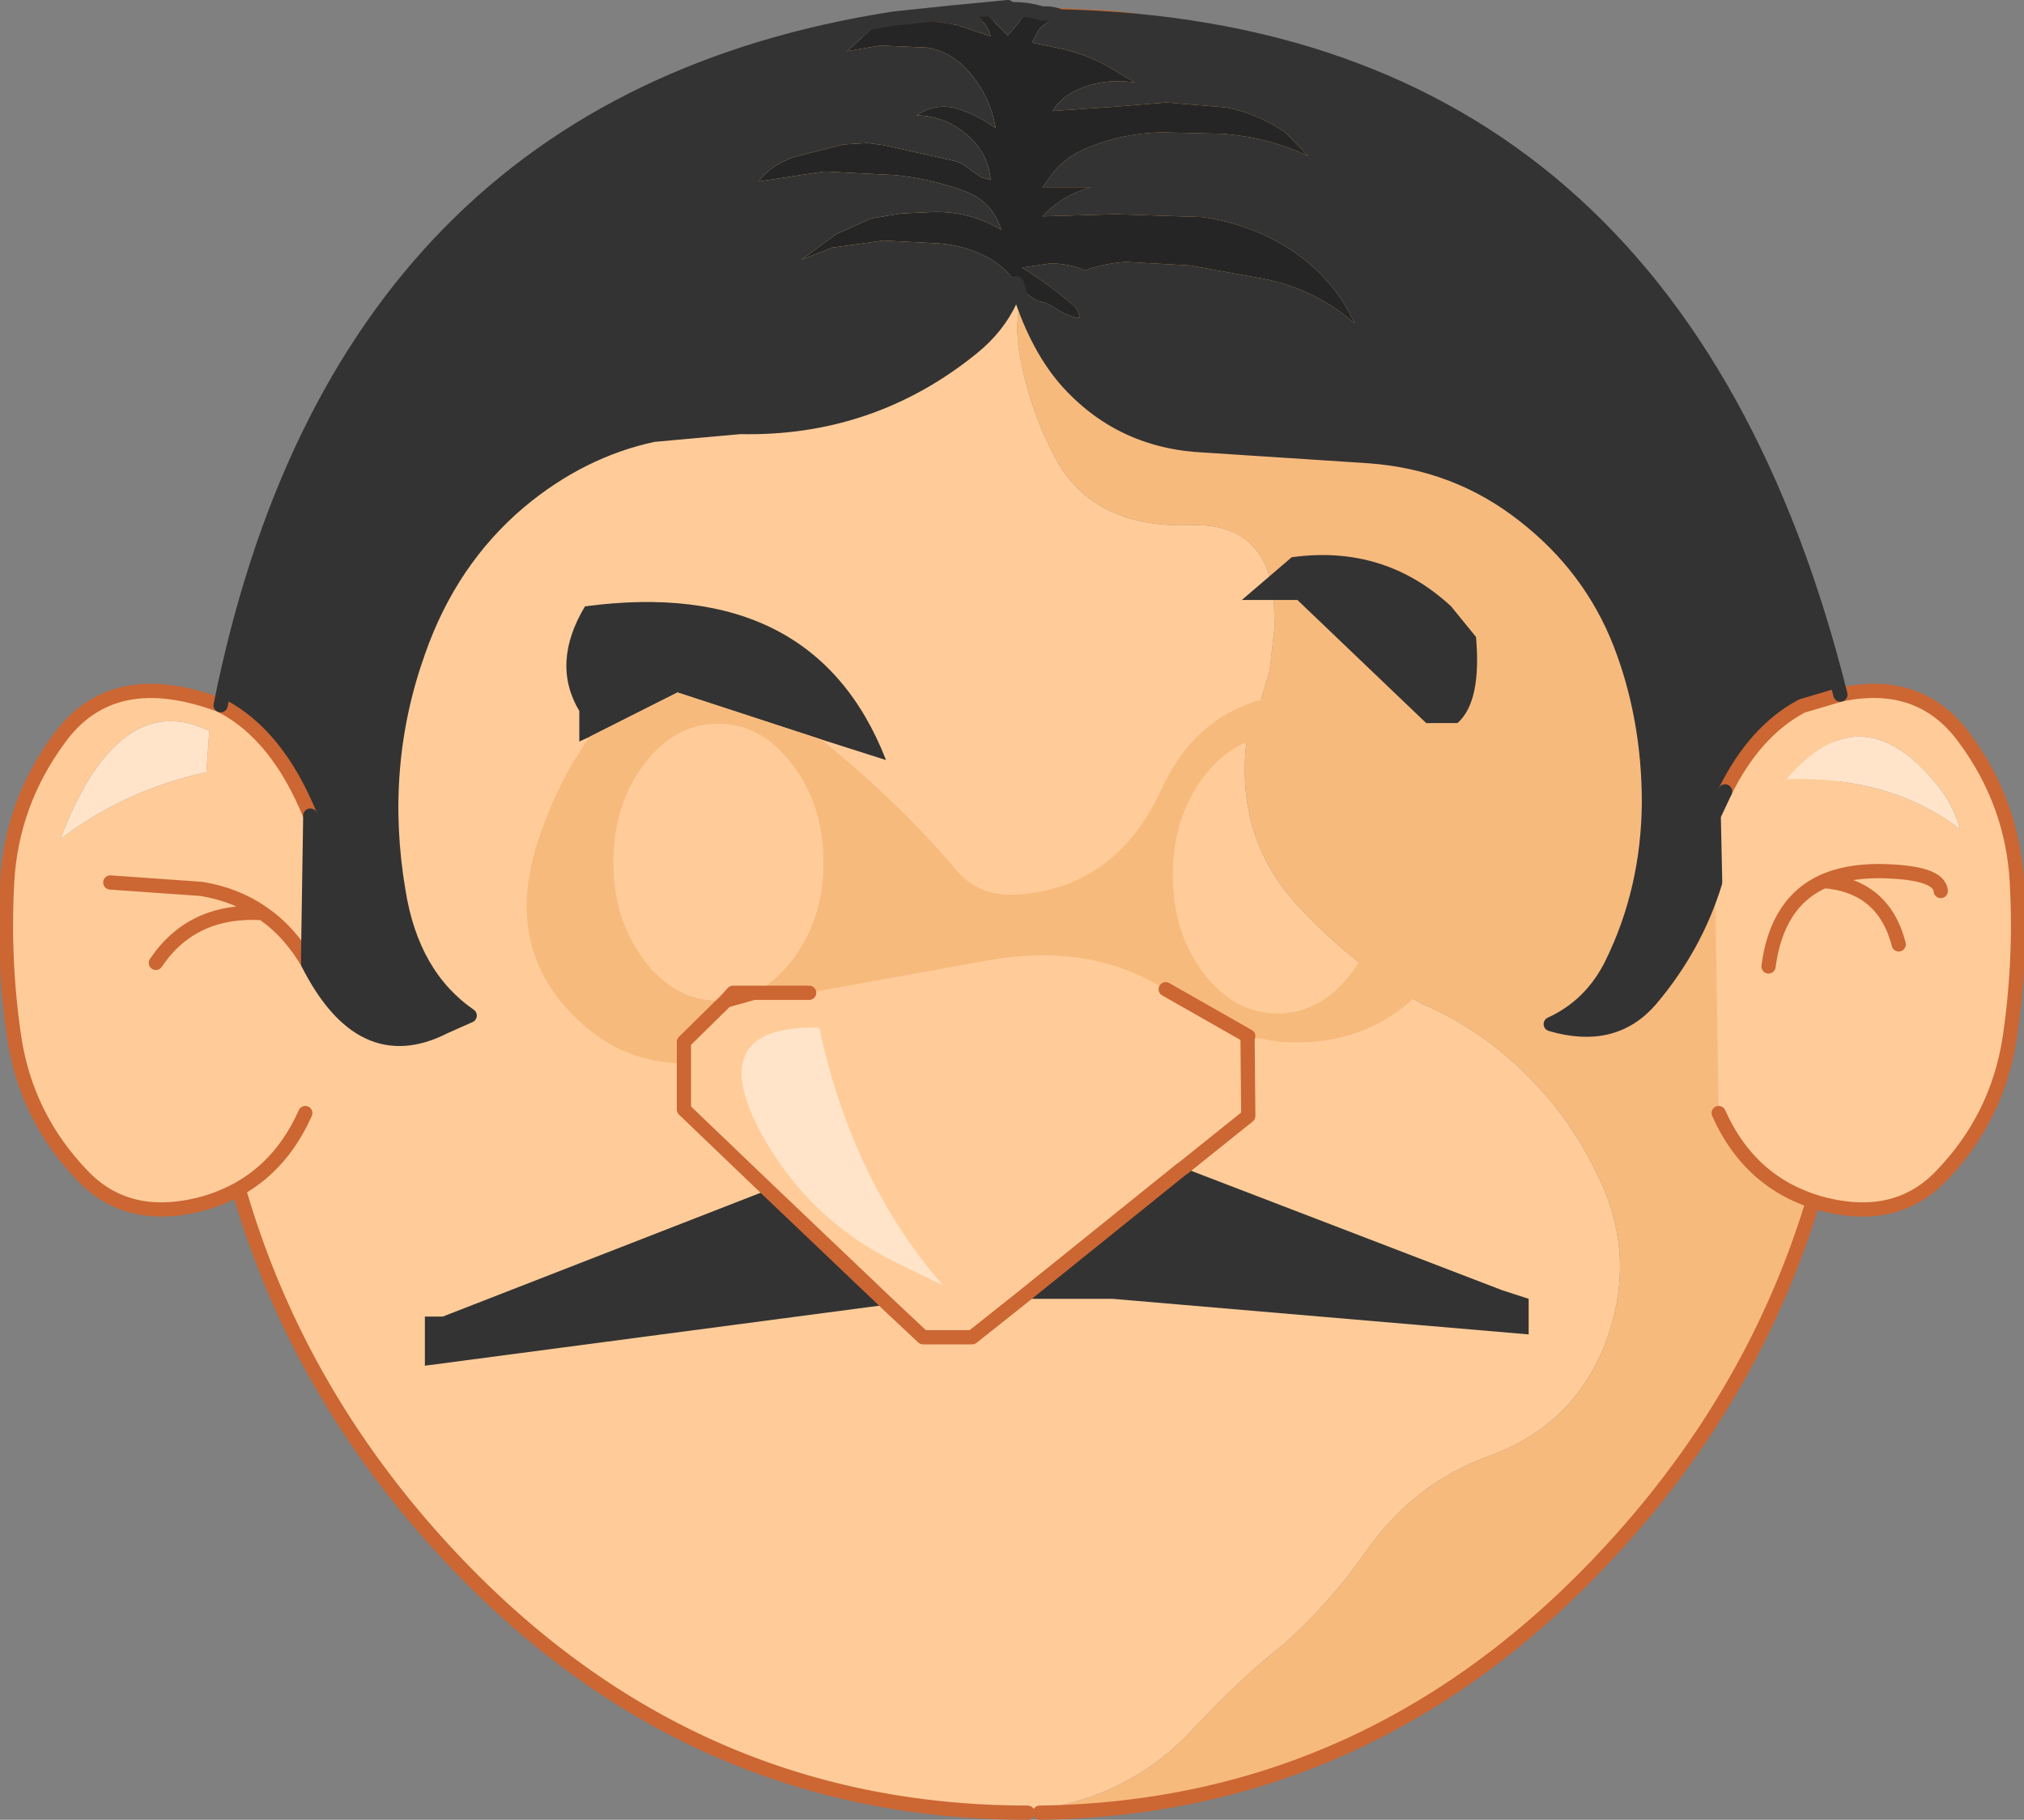 <?xml version="1.0" encoding="UTF-8" standalone="no"?>
<svg xmlns:xlink="http://www.w3.org/1999/xlink" height="127.85px" width="142.2px" xmlns="http://www.w3.org/2000/svg">
  <rect width="100%" height="100%" fill="#808080" stroke="none"/>
  <g transform="matrix(1.0, 0.0, 0.0, 1.0, 72.2, 64.15)">
    <path d="M0.0 63.2 Q-24.05 63.2 -41.05 44.7 -58.05 26.2 -58.05 0.0 -58.05 -26.2 -41.05 -44.7 -24.05 -63.2 0.0 -63.2 L5.85 -62.9 Q2.35 -58.55 1.0 -53.15 -0.1 -48.7 -0.6 -42.75 L-0.75 -41.1 -0.65 -39.85 Q-0.05 -35.75 1.9 -32.05 4.55 -27.05 11.35 -27.25 15.85 -27.45 17.0 -23.65 L17.3 -22.0 17.35 -20.1 17.0 -17.05 16.4 -15.0 15.9 -14.65 Q15.45 -13.1 15.3 -11.3 14.85 -5.05 18.9 -0.6 22.35 3.15 26.4 5.6 L27.65 6.35 Q32.35 8.35 35.9 12.25 38.7 15.3 40.4 19.2 42.7 24.45 40.65 30.05 38.45 35.95 32.4 38.15 27.1 40.05 23.7 44.95 21.2 48.5 17.95 51.4 15.0 53.7 11.55 57.4 7.9 61.3 2.7 62.6 1.75 62.85 0.85 63.2 L0.0 63.2" fill="#ffcc99" fill-rule="evenodd" stroke="none"/>
    <path d="M0.85 63.2 Q1.75 62.85 2.7 62.6 7.9 61.3 11.55 57.4 15.0 53.7 17.95 51.4 21.2 48.5 23.7 44.95 27.1 40.05 32.4 38.15 38.45 35.95 40.65 30.05 42.7 24.45 40.4 19.2 38.7 15.3 35.9 12.25 32.35 8.35 27.65 6.35 L26.4 5.6 Q22.35 3.15 18.9 -0.6 14.85 -5.05 15.3 -11.3 15.45 -13.1 15.9 -14.65 L16.4 -15.0 17.0 -17.05 17.35 -20.1 17.3 -22.0 17.0 -23.65 Q15.85 -27.45 11.35 -27.25 4.55 -27.05 1.9 -32.05 -0.05 -35.75 -0.65 -39.85 L-0.75 -41.1 -0.6 -42.75 Q-0.1 -48.7 1.0 -53.15 2.35 -58.55 5.85 -62.9 26.15 -60.9 41.05 -44.7 58.05 -26.2 58.05 0.0 58.05 26.2 41.05 44.7 24.35 62.9 0.85 63.2" fill="#f7ba7d" fill-rule="evenodd" stroke="none"/>
    <path d="M5.85 -62.9 L0.0 -63.2 Q-24.05 -63.2 -41.05 -44.7 -58.05 -26.2 -58.05 0.0 -58.05 26.2 -41.05 44.7 -24.05 63.2 0.0 63.2 M5.85 -62.9 Q26.15 -60.9 41.05 -44.7 58.05 -26.2 58.05 0.0 58.05 26.2 41.05 44.7 24.35 62.9 0.85 63.2" fill="none" stroke="#cc6633" stroke-linecap="round" stroke-linejoin="round" stroke-width="1.0"/>
    <path d="M48.3 -2.15 L48.3 -2.25 48.2 -6.85 49.0 -8.55 Q51.1 -12.8 54.4 -14.55 L57.1 -15.35 Q62.75 -16.55 65.85 -12.25 69.2 -7.7 69.5 -2.15 69.8 3.35 69.0 8.75 68.15 14.35 64.2 18.45 61.1 21.7 56.1 20.5 50.85 19.2 48.55 14.05 L48.3 -2.15 M64.15 -1.55 Q64.05 -2.9 59.8 -2.95 57.55 -2.95 55.95 -2.25 52.65 -0.8 52.05 3.75 52.65 -0.8 55.95 -2.25 57.55 -2.95 59.8 -2.95 64.05 -2.9 64.15 -1.55 M65.5 -5.9 Q65.0 -7.75 63.65 -9.3 58.45 -15.45 53.3 -9.4 60.6 -9.65 65.5 -5.9 M-67.95 -5.2 Q-63.45 -8.65 -57.7 -9.9 L-57.5 -12.8 Q-62.35 -15.15 -65.95 -9.4 -67.1 -7.5 -67.95 -5.2 M-50.75 14.05 Q-53.05 19.2 -58.3 20.5 -63.3 21.7 -66.4 18.45 -70.35 14.35 -71.2 8.75 -72.0 3.35 -71.7 -2.15 -71.4 -7.7 -68.05 -12.25 -64.3 -17.45 -56.7 -14.6 L-56.6 -14.55 Q-52.7 -12.5 -50.4 -6.85 L-50.55 2.85 -50.55 3.55 -50.75 14.05 M-61.25 3.5 Q-58.7 -0.3 -53.75 0.0 -51.85 1.3 -50.55 3.55 -51.85 1.3 -53.75 0.0 -58.7 -0.3 -61.25 3.5 M-64.45 -2.15 L-58.05 -1.7 Q-55.6 -1.3 -53.75 0.0 -55.6 -1.3 -58.05 -1.7 L-64.45 -2.15 M55.95 -2.25 Q60.15 -1.9 61.2 2.2 60.15 -1.9 55.95 -2.25" fill="#ffcc99" fill-rule="evenodd" stroke="none"/>
    <path d="M-21.2 6.15 L-20.7 5.6 -19.25 5.6 -21.2 6.15" fill="#ffffff" fill-rule="evenodd" stroke="none"/>
    <path d="M-5.0 -63.3 L-3.65 -63.1 Q-2.8 -62.45 -2.6 -61.6 L-5.0 -62.4 -7.2 -62.75 -9.35 -62.85 -5.05 -63.3 -5.0 -63.3 -1.4 -63.65 -1.25 -63.5 Q-0.1 -63.55 1.0 -63.2 L-0.15 -63.15 -1.4 -61.65 -1.95 -62.2 -2.8 -63.1 -5.0 -63.3 M48.3 -2.15 Q46.9 2.4 43.75 6.1 41.15 9.1 36.75 7.8 39.6 6.5 41.05 3.55 43.6 -1.65 43.65 -7.75 43.65 -13.7 41.65 -18.9 39.55 -24.3 34.85 -27.95 30.15 -31.65 24.0 -32.1 L12.5 -32.85 Q6.5 -33.1 2.65 -37.5 0.5 -40.0 -0.75 -44.2 0.25 -43.1 0.95 -42.95 1.45 -42.85 1.85 -42.55 2.95 -41.85 3.65 -41.8 3.6 -42.35 3.2 -42.7 1.6 -44.1 -0.4 -45.35 L1.65 -45.65 Q3.1 -45.6 4.0 -45.15 5.4 -45.65 6.9 -45.75 L11.4 -45.5 16.65 -44.55 Q20.3 -43.8 23.0 -41.4 L22.25 -42.8 Q20.35 -45.75 17.2 -47.35 14.85 -48.55 12.25 -48.9 L6.2 -49.1 1.05 -48.95 Q2.35 -50.4 4.45 -51.0 L1.05 -51.0 1.45 -51.55 Q2.4 -53.0 4.05 -53.7 6.6 -54.8 9.45 -54.85 L13.75 -54.75 Q16.9 -54.5 19.7 -53.2 L18.15 -54.8 Q16.25 -56.15 13.95 -56.6 L9.75 -56.95 6.1 -56.65 1.75 -56.35 Q2.3 -57.25 3.3 -57.75 5.2 -58.7 7.55 -58.35 L6.45 -59.0 Q4.6 -60.2 2.5 -60.7 L0.3 -61.15 0.8 -62.1 Q1.4 -62.7 2.3 -63.0 45.45 -62.0 57.1 -15.35 L54.4 -14.55 Q51.1 -12.8 49.0 -8.55 L48.2 -6.85 48.3 -2.25 48.3 -2.15 M-9.35 -62.85 L-10.8 -62.25 -12.7 -60.55 -10.35 -60.95 -7.0 -60.8 Q-5.45 -60.5 -4.35 -59.35 -2.65 -57.55 -2.25 -55.15 -3.35 -55.95 -4.6 -56.4 -6.3 -57.05 -7.8 -56.05 -6.0 -56.0 -4.6 -54.95 -2.8 -53.65 -2.6 -51.5 L-3.25 -51.7 -4.0 -52.2 Q-4.6 -52.75 -5.4 -52.9 L-10.1 -53.95 -11.25 -54.1 -12.95 -54.0 -16.3 -53.15 Q-18.1 -52.55 -18.9 -51.4 L-14.3 -52.1 -9.3 -51.85 Q-6.9 -51.6 -4.65 -50.8 -2.5 -50.1 -1.85 -48.0 -4.1 -49.35 -6.75 -49.25 L-8.9 -49.15 -11.0 -48.8 -13.45 -47.7 -15.9 -45.9 -13.75 -46.75 -10.15 -47.25 -6.25 -47.05 Q-4.3 -46.9 -2.7 -46.0 -1.55 -45.35 -0.8 -44.25 L-1.2 -43.1 Q-2.1 -41.15 -3.9 -39.7 -11.0 -33.95 -20.2 -34.15 L-26.3 -33.6 Q-31.4 -32.5 -35.7 -28.9 -40.55 -24.8 -42.8 -18.4 -45.7 -10.3 -44.2 -1.5 -43.25 4.4 -39.2 7.2 L-41.0 8.0 Q-46.8 10.95 -50.55 3.55 L-50.55 2.85 -50.4 -6.85 Q-52.7 -12.5 -56.6 -14.55 L-56.7 -14.6 Q-48.25 -56.85 -9.35 -62.85 M15.05 -22.0 L18.55 -25.0 Q25.05 -25.9 29.75 -21.55 L31.5 -19.4 Q31.9 -14.85 30.2 -13.35 L28.0 -13.35 18.95 -22.0 15.05 -22.0 M10.95 17.9 L33.35 26.5 35.2 27.1 35.2 29.6 5.95 27.1 -0.5 27.1 10.8 18.0 10.95 17.9 M-9.8 27.5 L-42.35 31.8 -42.35 28.35 -41.1 28.35 -18.25 19.45 -9.8 27.5 M-30.75 -12.4 L-31.5 -12.05 -31.5 -14.2 Q-33.5 -17.55 -31.1 -21.55 -15.0 -23.7 -9.95 -10.75 L-14.5 -12.2 -24.6 -15.5 -30.75 -12.4" fill="#333333" fill-rule="evenodd" stroke="none"/>
    <path d="M-9.35 -62.85 L-7.2 -62.75 -5.0 -62.4 -2.6 -61.6 Q-2.8 -62.45 -3.65 -63.1 L-5.0 -63.3 -2.8 -63.1 -1.95 -62.2 -1.4 -61.65 -0.15 -63.15 1.0 -63.2 1.3 -63.2 2.5 -63.15 Q2.4 -63.15 2.3 -63.0 1.4 -62.7 0.8 -62.1 L0.3 -61.15 2.5 -60.7 Q4.6 -60.2 6.45 -59.0 L7.55 -58.35 Q5.2 -58.7 3.3 -57.75 2.3 -57.25 1.75 -56.35 L6.1 -56.65 9.75 -56.95 13.95 -56.6 Q16.25 -56.15 18.15 -54.8 L19.7 -53.2 Q16.9 -54.5 13.75 -54.75 L9.45 -54.85 Q6.6 -54.8 4.05 -53.7 2.4 -53.0 1.45 -51.55 L1.05 -51.0 4.45 -51.0 Q2.35 -50.4 1.05 -48.95 L6.2 -49.1 12.25 -48.9 Q14.85 -48.55 17.2 -47.35 20.35 -45.75 22.25 -42.8 L23.0 -41.4 Q20.3 -43.8 16.65 -44.55 L11.4 -45.5 6.9 -45.75 Q5.4 -45.65 4.0 -45.15 3.1 -45.6 1.65 -45.65 L-0.4 -45.35 Q1.6 -44.1 3.2 -42.7 3.6 -42.35 3.65 -41.8 2.95 -41.85 1.85 -42.55 1.45 -42.85 0.95 -42.95 0.25 -43.1 -0.75 -44.2 L-0.8 -44.25 Q-1.55 -45.35 -2.7 -46.0 -4.3 -46.9 -6.25 -47.05 L-10.15 -47.25 -13.75 -46.75 -15.9 -45.9 -13.45 -47.7 -11.0 -48.8 -8.9 -49.15 -6.75 -49.25 Q-4.1 -49.35 -1.85 -48.0 -2.5 -50.1 -4.65 -50.8 -6.9 -51.6 -9.3 -51.85 L-14.3 -52.1 -18.9 -51.4 Q-18.1 -52.55 -16.3 -53.15 L-12.95 -54.0 -11.25 -54.1 -10.1 -53.95 -5.4 -52.9 Q-4.6 -52.75 -4.0 -52.2 L-3.25 -51.7 -2.6 -51.5 Q-2.8 -53.65 -4.6 -54.95 -6.0 -56.0 -7.8 -56.05 -6.3 -57.05 -4.6 -56.4 -3.35 -55.95 -2.25 -55.15 -2.65 -57.55 -4.35 -59.35 -5.45 -60.5 -7.0 -60.8 L-10.35 -60.95 -12.7 -60.55 -10.8 -62.25 -9.35 -62.85 M1.0 -63.2 Q1.7 -63.25 2.3 -63.0 1.7 -63.25 1.0 -63.2" fill="#252525" fill-rule="evenodd" stroke="none"/>
    <path d="M65.5 -5.9 Q60.6 -9.65 53.3 -9.4 58.45 -15.45 63.65 -9.3 65.0 -7.75 65.5 -5.9 M-67.95 -5.2 Q-67.1 -7.5 -65.95 -9.4 -62.35 -15.15 -57.5 -12.8 L-57.7 -9.9 Q-63.45 -8.65 -67.95 -5.2 M-18.65 15.6 Q-22.9 7.85 -14.65 8.05 -12.3 18.9 -5.95 26.15 L-9.45 24.45 Q-15.4 21.45 -18.65 15.6" fill="#ffe4ca" fill-rule="evenodd" stroke="none"/>
    <path d="M12.35 -9.55 Q10.2 -6.7 10.2 -2.65 10.2 1.35 12.35 4.2 14.5 7.05 17.55 7.05 20.6 7.05 22.75 4.2 24.95 1.35 24.95 -2.65 24.95 -6.7 22.75 -9.55 20.6 -12.4 17.55 -12.4 14.5 -12.4 12.35 -9.55 M-14.5 -12.2 Q-8.95 -7.7 -4.95 -2.95 -3.4 -1.15 -0.75 -1.3 6.2 -1.75 9.4 -8.7 11.65 -13.65 16.4 -15.0 L19.45 -15.5 Q26.85 -15.95 30.15 -8.8 33.15 -2.25 29.15 3.55 L27.0 6.1 Q23.25 9.45 17.75 9.05 L15.5 8.7 15.5 8.65 9.7 5.35 8.6 4.75 Q3.75 2.2 -2.65 3.3 L-15.1 5.55 -15.35 5.6 -19.25 5.6 Q-17.75 4.9 -16.55 3.3 -14.35 0.45 -14.35 -3.55 -14.35 -7.6 -16.55 -10.45 -18.7 -13.3 -21.75 -13.3 -24.8 -13.3 -26.95 -10.45 -29.1 -7.6 -29.1 -3.55 -29.1 0.45 -26.95 3.3 -24.8 6.15 -21.75 6.15 L-21.2 6.15 -24.15 9.05 -24.15 10.55 Q-28.0 10.55 -31.0 8.05 -36.85 3.05 -34.55 -4.6 -33.15 -9.1 -30.75 -12.4 L-24.6 -15.5 -14.5 -12.2" fill="#f7ba7d" fill-rule="evenodd" stroke="none"/>
    <path d="M49.0 -8.55 Q51.1 -12.8 54.4 -14.55 L57.1 -15.35 Q62.75 -16.55 65.85 -12.25 69.2 -7.7 69.5 -2.15 69.8 3.35 69.0 8.75 68.15 14.35 64.2 18.45 61.1 21.7 56.1 20.5 50.85 19.2 48.55 14.05 M15.5 8.65 L15.45 8.7 15.5 14.25 10.95 17.9 10.8 18.0 -0.5 27.1 -3.9 29.8 -7.35 29.8 -9.8 27.5 -18.25 19.45 -24.15 13.8 -24.15 10.55 -24.15 9.05 -21.2 6.15 -19.25 5.6 -15.35 5.6 M52.05 3.75 Q52.65 -0.8 55.95 -2.25 57.55 -2.95 59.8 -2.95 64.05 -2.9 64.15 -1.55 M-56.7 -14.6 Q-64.3 -17.45 -68.05 -12.25 -71.4 -7.7 -71.7 -2.15 -72.0 3.35 -71.2 8.75 -70.35 14.35 -66.4 18.45 -63.3 21.7 -58.3 20.5 -53.05 19.2 -50.75 14.05 M-50.55 3.55 Q-51.85 1.3 -53.75 0.0 -58.7 -0.3 -61.25 3.5 M-50.4 -6.85 Q-52.7 -12.5 -56.6 -14.55 L-56.7 -14.6 M-53.75 0.0 Q-55.6 -1.3 -58.05 -1.7 L-64.45 -2.15 M-21.2 6.15 L-20.7 5.6 -19.25 5.6 M9.7 5.35 L15.5 8.65 M61.2 2.2 Q60.15 -1.9 55.95 -2.25" fill="none" stroke="#cc6633" stroke-linecap="round" stroke-linejoin="round" stroke-width="1.0"/>
    <path d="M-0.8 -44.25 L-0.75 -44.2 Q0.5 -40.0 2.65 -37.5 6.5 -33.1 12.5 -32.85 L24.0 -32.1 Q30.15 -31.65 34.85 -27.95 39.55 -24.3 41.65 -18.9 43.65 -13.7 43.65 -7.75 43.6 -1.65 41.05 3.55 39.6 6.5 36.75 7.8 41.15 9.1 43.75 6.1 46.9 2.4 48.3 -2.15 L48.3 -2.25 48.2 -6.85 49.0 -8.55 M57.1 -15.35 Q45.45 -62.0 2.3 -63.0 1.7 -63.25 1.0 -63.2 -0.1 -63.55 -1.25 -63.5 L-1.4 -63.65 -5.0 -63.3 -5.05 -63.3 -9.35 -62.85 Q-48.25 -56.85 -56.7 -14.6 M-0.8 -44.25 L-1.2 -43.1 Q-2.1 -41.15 -3.9 -39.7 -11.0 -33.95 -20.2 -34.15 L-26.3 -33.6 Q-31.4 -32.5 -35.7 -28.9 -40.55 -24.8 -42.8 -18.4 -45.7 -10.3 -44.2 -1.5 -43.25 4.4 -39.2 7.2 L-41.0 8.0 Q-46.8 10.95 -50.55 3.55 L-50.55 2.85 -50.4 -6.85" fill="none" stroke="#333333" stroke-linecap="round" stroke-linejoin="round" stroke-width="1.0"/>
  </g>
</svg>
